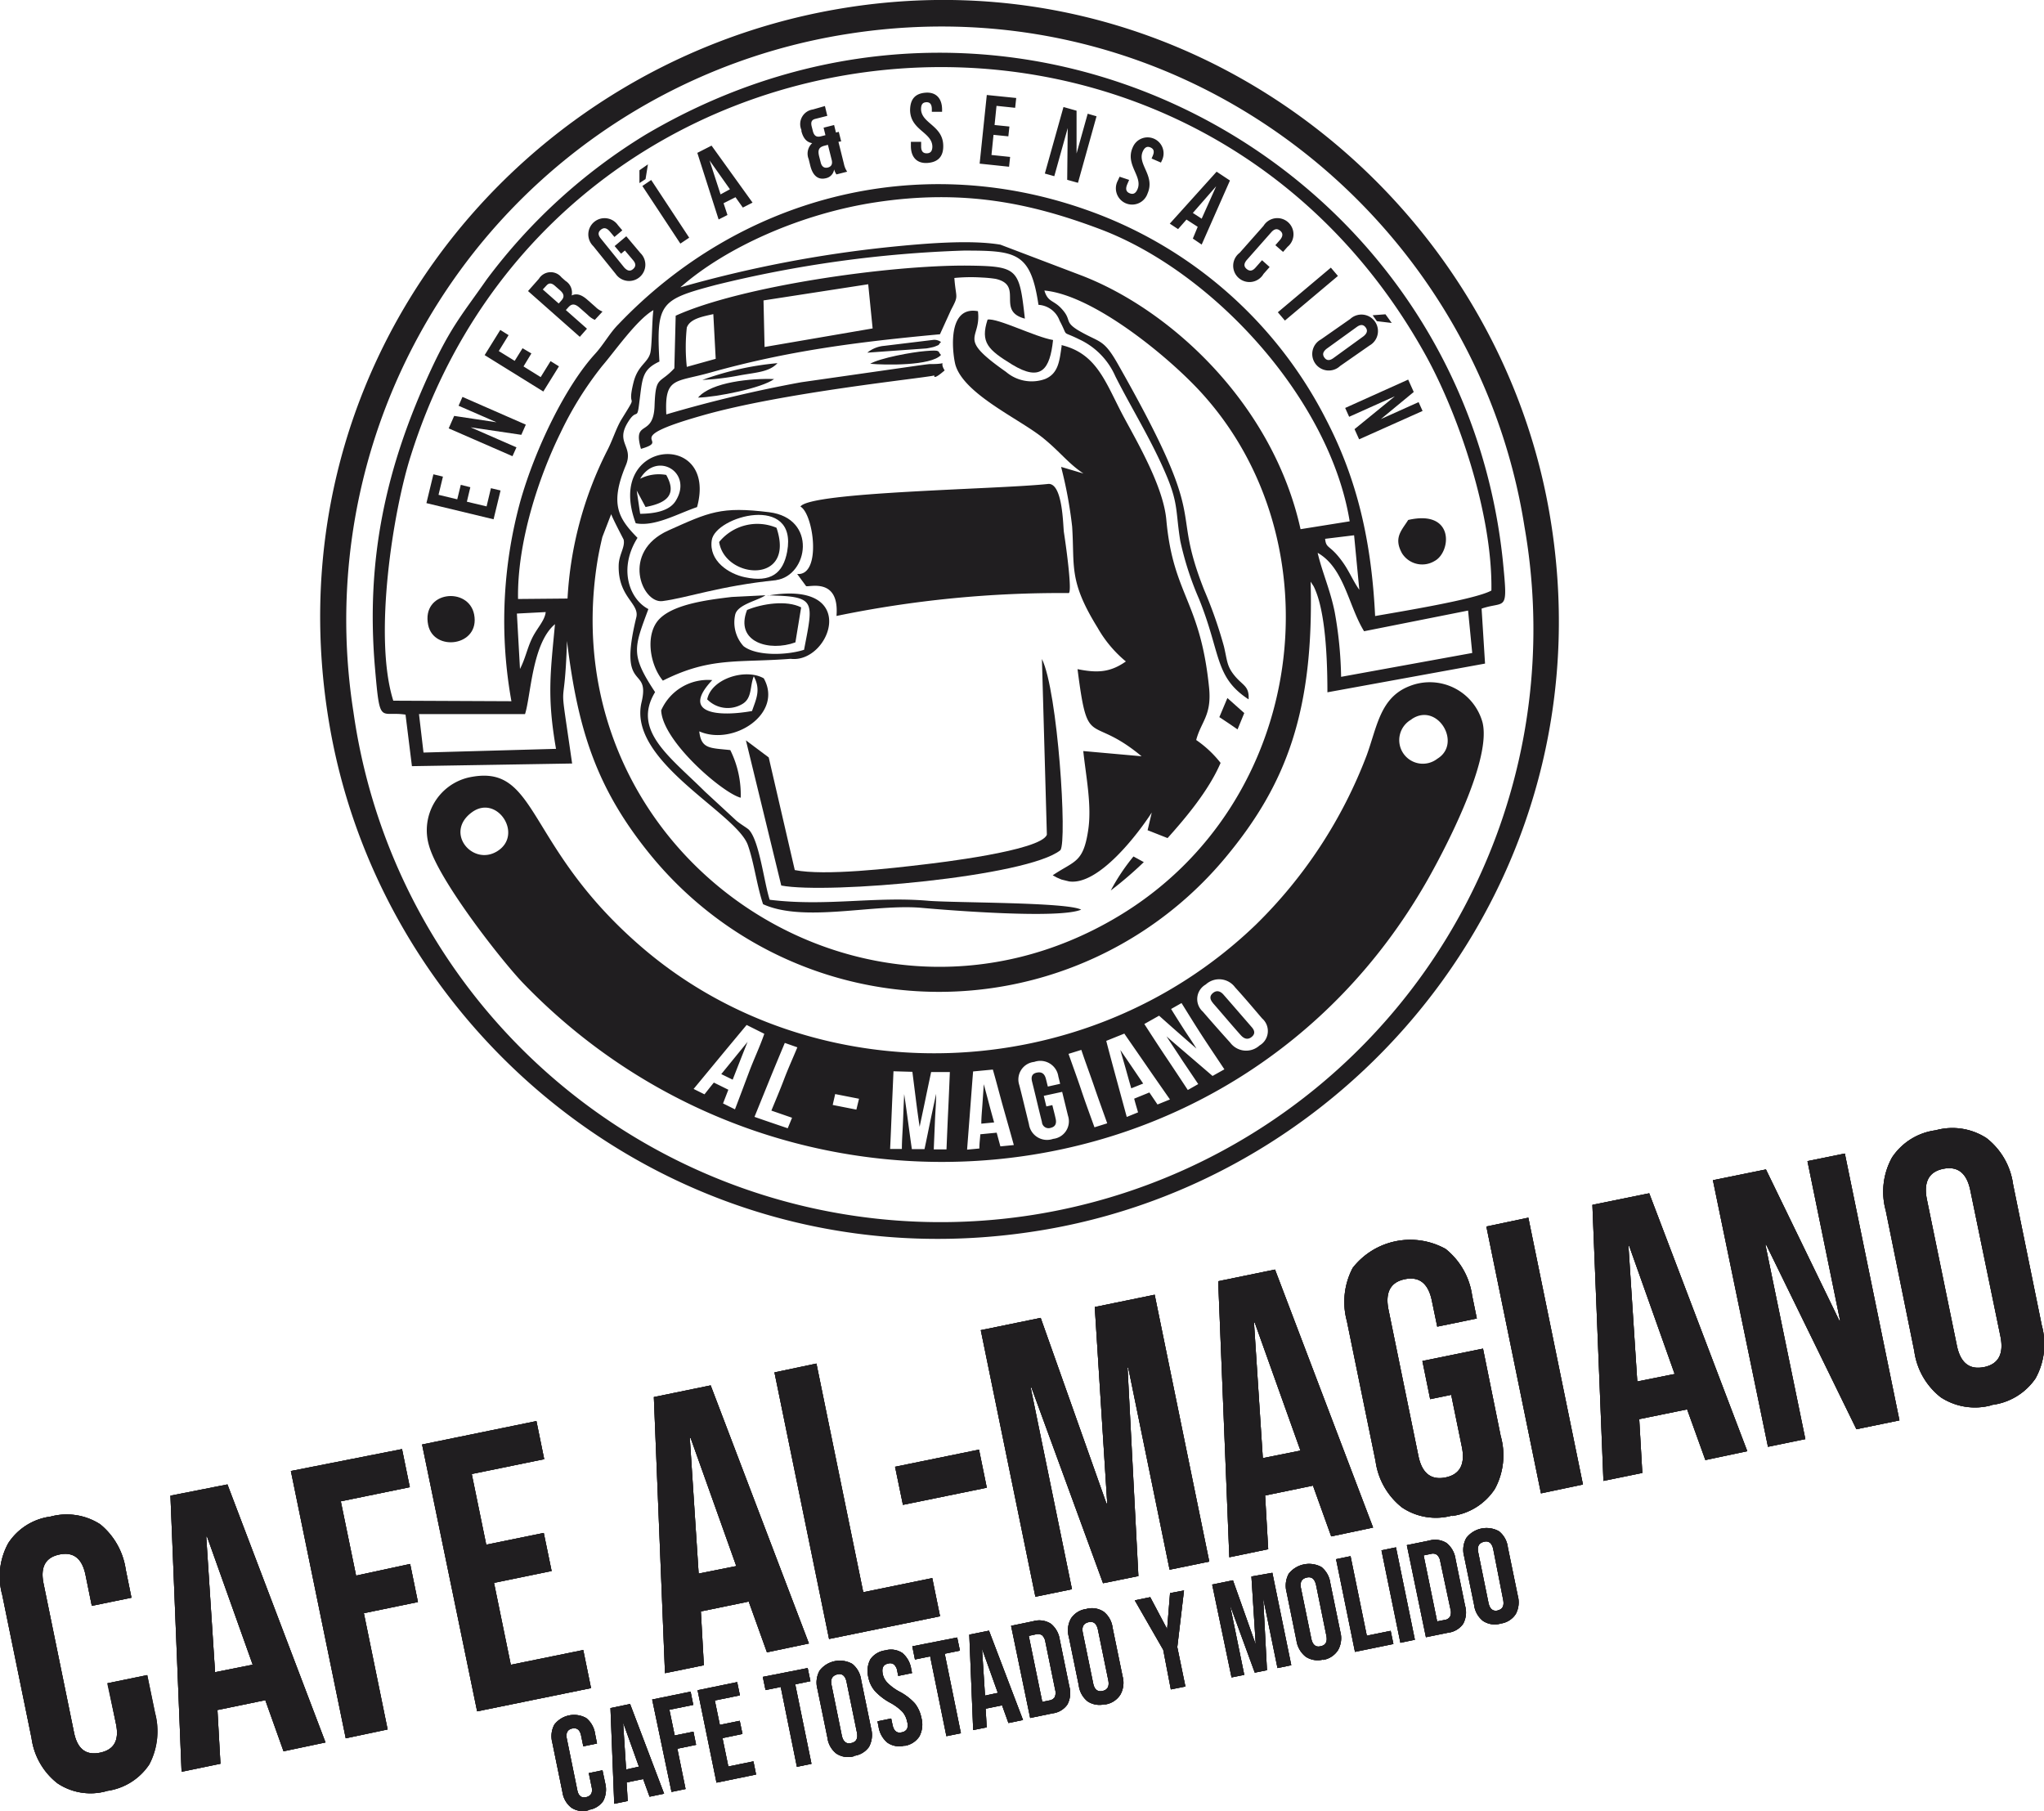 <svg xmlns="http://www.w3.org/2000/svg" viewBox="0 0 231.33 204.95">
  <defs>
    <style>
      .cls-1, .cls-2 {
        fill: #201e20;
      }

      .cls-1 {
        fill-rule: evenodd;
      }
    </style>
  </defs>
  <g id="Capa_2" data-name="Capa 2">
    <g id="Capa_1-2" data-name="Capa 1">
      <g>
        <path class="cls-1" d="M159.37,58.85c-.72,1.16-1.69,2-.69,3.78a2.7,2.7,0,0,0,3.68.86c1.89-1,2.3-5.87-3-4.64"/>
        <path class="cls-1" d="M45.9,80.91l.72,5.8,18.13-.3c-1.62-11.34-.88-4.46-.58-13.87,1.21,10,3.32,16.69,9.43,24.19a42.16,42.16,0,0,0,65.12.29c6.88-8.27,10-16.56,9.61-31.19l.34.52c1.11,2.21,1.56,6.56,1.56,12l17.84-3.25-.39-6.22c2.76-.94,3,.6,2.4-5.46-4.81-45.73-55.42-72.72-97-48.19a64,64,0,0,0-18,16.4c-2.72,3.9-4,5.27-6.31,10.23-5.07,10.92-7.4,21.37-6.33,33.75.57,6.61.54,4.82,3.47,5.27M44.51,79.3c-2.29-7.25,0-21.57,2-27.78,16.58-52.5,87.87-60,114.85-11.3,3.67,6.64,7.56,17.9,7.43,26.61-1.74,1-10.46,2.41-13.16,2.89-.41-8.4-2-15.4-5.52-22.19a48.48,48.48,0,0,0-27.36-23.85C103.61,17,83.62,22.42,70,36.69c-1,1-1.67,2.29-2.67,3.38C64,43.72,60.56,50.8,58.88,56.76a51.22,51.22,0,0,0-1,22.6ZM77,32.52c5.13-4.52,13.66-8.35,22.14-9.63,9.85-1.49,17.46.06,25.38,3.05,12.88,4.86,26,19.31,28.23,33.06l-5.56.89c-3.13-14.16-14.64-24.77-24.71-28.68l-9.26-3.52c-3.49-.59-8.82-.11-12.49.26A138,138,0,0,0,77,32.52ZM58.63,67.79C58.52,61.34,61,53.93,63.43,49a38.88,38.88,0,0,1,4.73-7.59c1.38-1.6,3.93-5.26,5.79-6.31-.17,1.15-.15,4.11-.36,4.88-.31,1.12-1.42,1.37-1.9,3.33-.82,3.32.74.77-1.35,4.15-.61,1-1,2.35-1.64,3.57a42,42,0,0,0-4.47,16.71Zm16-26.88c-.37-6.63.12-7,6.33-8.65a135.18,135.18,0,0,1,28.11-3.9c5.93,0,7.57.16,8.46,6.14a2.71,2.71,0,0,1,2.39,1.79c1.07,2,.08,1.05,2.21,2.11a8.25,8.25,0,0,1,4.1,4.19c1.88,3.72,4.12,7.26,5.82,11.31,1.32,3.16,1,4.05,1.53,7.33a35.13,35.13,0,0,0,2.13,6.58c2.49,6.19,1.74,8.82,5.6,11.34.09-1.51-.64-1.54-1.56-2.65s-.84-1.69-1.23-3.34a49.65,49.65,0,0,0-2.25-6.42c-4-10.16,1-6.62-9.8-25.62-1.63-2.85-2-2.29-4.48-3.76-1.61-1-.62-1.13-1.9-2.48-.89-.94-1.5-.68-1.89-2,5.46.5,13.77,7.27,17.54,11.32,15.8,17,12.28,46.71-9.24,59.54C97.83,120.86,62.3,96.9,67.6,63.59c.16-1,.36-1.91.57-2.81l1-2.59c.27.72,1.41,2.85,1.41,2.88.19.85-.53,1.68-.56,2.9-.09,3.61,2.35,4.29,2,5.87-2.15,8.79,1.61,5.32.59,9.63C71,86.19,83.4,92,84.65,95.67c.7,2,1,4.55,1.71,6.66,4.65,2.12,12.6-.08,18,.42,3.12.28,15.49,1.26,18,.2-1.56-.85-14-.76-17.25-1-6.09-.54-11.56.67-18-.12-.65-2-1.16-6.65-2.35-7.92-.19-.2-1-.66-1.44-1.05l-3.55-3.28c-3.94-3.92-8.28-6.9-5.63-11.25-2.81-4.24-2.39-5-.76-9.4-2.16-1.12-3.42-4.58-1.23-8.06C70,58.68,69,57.08,70.8,52.73c1-2.27-1.25-2.56.3-5,1-1.61,1,0,1.26-2.24C72.71,42.86,72.62,41.84,74.65,40.91ZM58.5,69.44l3.26-.17c-.11,1-1,1.82-1.56,3s-.72,2.2-1.35,3.44Zm95.34-2.69c-.71-1-1.12-2.07-1.87-3.12-1.46-2.05-1.88-1.46-2-2.65l3.28-.4Zm-90.91,18-15,.42-.51-4.35h12c.67-2.09.79-8,3.39-10.18C62.29,76.2,61.9,78.85,62.93,84.77Zm86.2-22.18c3,1.7,3.48,6,5.25,8.87l11.77-2.34.47,4.8L151.78,76.6a44.78,44.78,0,0,0-.73-7.36C150.54,66.73,149.65,64.8,149.13,62.59Z"/>
        <path class="cls-1" d="M84.42,83.79l4,16.43c5.31,1,27.87-1,31.59-4,.79-1-.29-18-2.09-21.64l.56,19.88c-.62,1.84-12.71,3.23-13.81,3.36-3.75.45-11.33,1.33-14.72.65L87,85.72Z"/>
        <path class="cls-1" d="M120.16,39.11c-.25,1.66-.34,3.14-1.87,3.78a4.47,4.47,0,0,1-4.43-.8c-5.7-4-2.78-3.56-3.18-6.87-3.74-.69-2.79,5.37-2.52,6.17,1.06,3.26,7.15,6,9.8,8.11,2,1.6,2.89,2.91,4.66,4.09l-2.53-.75a48.83,48.83,0,0,1,1.25,6.76c.3,4.53-.42,6.11,2.88,11.44a13.75,13.75,0,0,0,3.2,3.82c-1.78,1.25-3.24,1.32-5.47.87,1.19,9.32,1.33,4.94,7.25,9.86L122.6,85c.31,2.94,1,6.22.54,9.06-.56,3.61-1.55,3.35-4,5l.48.26.51.22.85.21c3.36.51,7.86-5.45,9.37-7.79l-.47,2,2.26.89c2-2.23,4.66-5.37,6-8.51a12.42,12.42,0,0,0-2.76-2.59c.55-2.1,1.77-2.76,1.46-5.91-1-9.9-4.06-10.44-4.84-19-.33-3.7-3.18-8.61-4.77-11.56-2.09-3.88-3-7.25-7.12-8.23"/>
        <path class="cls-1" d="M76.47,35.75l-.15,5.93c-1.7,1.86-2.12.77-2.24,4.24-.12,3.68-2.52,1.46-1.54,4.88,3.71-1.07-2.84-1,6.88-3.76,9.16-2.64,25.32-4.26,26.33-4.55,0,0-.23.64,1.16-.57-.76-1.21.66-.69-1.61-.72-.26,0-1.79.23-2.17.28L90.68,43.26A148.58,148.58,0,0,0,75.41,46.9c-.21-4.23,1-3.62,4.89-4.71,8.94-2.51,16.76-3.49,26.08-4.36l1.25-2.75c.92-1.74.56-1.21.38-3.62a19.11,19.11,0,0,1,3.12-.05,13.82,13.82,0,0,1,1.55.15c3.24.73,0,3.63,3.31,4.5-.63-5.65-.76-5.93-6.39-6-8.95-.08-25.78,2.33-33.13,5.67m21.79-3.56.5,5L86.53,39.27,86.41,34ZM77.73,41.52a20.72,20.72,0,0,1,0-4.45c.37-1,1.77-1.24,3-1.52L81,40.61Z"/>
        <path class="cls-1" d="M87.85,65.65c3.63-.52,4.67-7-.8-7.68s-6.8,0-11.4,2.06c-5.41,2.43-3,8.28-.69,8,2.77-.35,6.47-1.72,12.89-2.37m1.24-3.24c-.46,2.48-1.86,3.53-4.78,2.91-1.84-.38-4.1-1.85-3.76-4.18C80.94,58.4,90.29,55.85,89.09,62.41Z"/>
        <path class="cls-1" d="M86.88,67.38c5.54.11,5.18.6,4.12,6.16-2,.64-5.42.72-6.86-.42a4,4,0,0,1-.93-3.57c.28-1.15,2.55-1.57,3.42-2.18l-3.81.19c-2.69.32-6.51.8-8.17,2.47s-1.15,5.15.37,7c5.39-2.71,8.44-2,14.46-2.47,4.49.56,8-9-2.6-7.15"/>
        <path class="cls-1" d="M80.05,79.16a3.24,3.24,0,0,0,3.94.53c1.16-.66.85-2,1.32-3.15.83,1.53.26,2.59-.2,3.93-3.76.67-8.14.35-4.5-3.5a5.78,5.78,0,0,0-5.78,3.42c.14,3.52,7,9.39,9,9.89a11.35,11.35,0,0,0-1.18-5.39c-2.26-.25-3.29-.09-3.51-2.12,3.84,1.69,9.54-2,7.3-6-2.08-1.18-6,.06-6.41,2.43"/>
        <path class="cls-1" d="M78.89,57.39c2.4-8.77-10.53-7.73-6.94,1.83,2.15.42,4.8-1.11,6.94-1.83m-6.44-3.21c1.87-3.19,6.06-.71,4,2.54-.72,1.12-2.36,1.41-4,1.43l-.39-2.63,1,1.86c2.38-.45,3.6-1.38,2.34-3.63A4.68,4.68,0,0,0,72.45,54.18Z"/>
        <path class="cls-1" d="M119.18,38.48c-2-.33-6.3-2.52-7.41-2.31-.85,2.6.07,3.42,2.78,5.09,3.29,2,4.28.53,4.63-2.78"/>
        <path class="cls-1" d="M81.39,61.34c.65,4.23,8.68,4.84,6.49-1.61a5.57,5.57,0,0,0-6.49,1.61"/>
        <path class="cls-1" d="M90.67,68.74c-1.66-.85-4.43-.41-6.12.29-1.43,3.66,2.53,4.75,5.47,3.67Z"/>
        <path class="cls-1" d="M48.46,70.74c.64,3.07,5.9,2.4,5.2-1.2-.63-3.19-6-2.66-5.2,1.2"/>
        <path class="cls-1" d="M79,45c2.12-.05,7.23-1.08,8.61-2.1-2.51-.1-7.11.32-8.61,2.1"/>
        <path class="cls-1" d="M98.5,41.17c1.57.15,6.88.26,8-1-.44-.39.13-.6-1.77-.44-1.51.12-5.17.79-6.28,1.46"/>
        <path class="cls-1" d="M98.19,39.91l6.56-.47c.16,0,.91-.16,1-.2.77-.3.32-.13.75-.53a1.28,1.28,0,0,0-.82-.25l-5.6.68a3.49,3.49,0,0,0-1.92.77"/>
        <path class="cls-1" d="M138,81.16c.68.45,1.4.92,2.06,1.39l.76-1.85L138.91,79Z"/>
        <path class="cls-1" d="M79.49,43a30.25,30.25,0,0,0,4.3-.53c1.86-.33,3.28-.38,4.2-1.37a33.47,33.47,0,0,0-8.5,1.9"/>
        <path class="cls-1" d="M125.71,100.78a42.94,42.94,0,0,0,3.74-3.21l-1.17-.64a23.25,23.25,0,0,0-2.57,3.85"/>
        <path class="cls-1" d="M118.59,54.77c1.71-.19,1.71,4.76,1.82,5.48.35,2.28.94,6.87.53,6.87a125,125,0,0,0-26.27,2.59c.36-4.5-3.29-3.17-3.45-3.39l-1-1.36c2.79.24,1.87-6.79.37-7.63,1.13-1.68,22.14-1.93,28.05-2.56"/>
        <path class="cls-1" d="M94.33,1.11c-36.54,6.54-64,41.08-57,81.18,6.34,36.29,41.27,63.82,81.21,56.83,36.38-6.37,63.79-41.39,56.79-81.22C169,21.84,134.05-6,94.33,1.11M40,80.57A67.12,67.12,0,0,1,96,3.83c37.81-5.92,71,20.61,76.53,55.76A67.1,67.1,0,1,1,40,80.57Z"/>
        <path class="cls-2" d="M153.3,48.57l.52,1.15L161,46.51l-.45-1-4.27,1.92L160,44.36l-.63-1.4-7.13,3.21.45,1,5.17-2.32Zm3.5-13-1.45.11.48.67,1.68.2Zm-7.31,2.85a1.87,1.87,0,1,0,2.18,3L155,39.1a1.87,1.87,0,1,0-2.19-3ZM153.56,37c.46-.33.77-.25,1,.06s.2.64-.25,1l-3.42,2.48c-.45.32-.77.25-1-.07s-.2-.64.25-1Zm-8.94-1.66.8.94,6-5.05-.8-.94Zm-1.79-5.89-.74.84c-.37.42-.69.41-1,.15s-.35-.57,0-1l2.8-3.17c.37-.41.69-.41,1-.15s.33.58,0,1l-.55.63.87.76.5-.57A1.83,1.83,0,1,0,143,25.56l-2.7,3.05A1.84,1.84,0,1,0,143,31l.69-.78Zm-5.19-8.37L136,24.75l-1-.65Zm1.56-.65-1.51-1-5.3,5.88.94.62.95-1.08,1.27.82L135,27l1,.68Zm-11-3.76c-.9,2,1.18,3.28.53,4.76-.22.51-.53.59-.89.44s-.5-.44-.27-1l.22-.51L126.71,20l-.2.44a1.84,1.84,0,1,0,3.36,1.47c.9-2.05-1.18-3.29-.54-4.76.23-.51.52-.62.88-.46s.47.44.25.95l-.13.3,1.06.46.1-.22a1.81,1.81,0,1,0-3.31-1.45Zm-7.42,3.68,1.22.34,2.1-7.53-1-.29-1.26,4.5,0-4.84-1.48-.42-2.11,7.53,1.07.3,1.52-5.45Zm-8-8.37,2.11.22.12-1.11-3.33-.34-.81,7.77,3.33.35.12-1.11-2.11-.22.23-2.28,1.68.17.12-1.11-1.68-.17ZM103,12.5c.06,2.23,2.47,2.46,2.52,4.07,0,.56-.23.77-.62.78s-.64-.19-.65-.74l0-.56-1.16,0v.48c0,1.25.68,2,1.89,1.91s1.81-.76,1.77-2c-.06-2.24-2.47-2.47-2.51-4.08,0-.56.2-.77.59-.79s.62.2.63.76v.32l1.16,0v-.25c0-1.25-.67-2-1.87-1.91S103,11.25,103,12.5ZM92.88,18.37l-.18-.7c-.17-.71,0-1,.54-1.16l.46-.12.44,1.76c.1.48-.1.72-.45.81S93,18.91,92.88,18.37ZM91.52,18l.19.77c.28,1.11.88,1.62,1.76,1.4a1.17,1.17,0,0,0,.93-1,2.07,2.07,0,0,0,.26.57l1.22-.31a2.41,2.41,0,0,1-.37-.89l-.62-2.49L95.2,16l-.27-1.08-.32.08-.21-.85-1.19.3.21.85-.52.13c-.44.11-.76,0-.91-.62l-.12-.47c-.14-.54,0-.79.42-.89l1.34-.34L93.36,12,92,12.39a1.67,1.67,0,0,0-1.3,2.32l0,.14c.21.81.6,1.25,1.22,1.35A1.61,1.61,0,0,0,91.52,18Zm-11.22.15,2.31,3.27L81.55,22Zm.23-1.67-1.61.82,2.41,7.54,1-.51L81.89,23l1.35-.68.83,1.17,1.1-.56Zm-8.16,2.79,0,1.45.69-.45.27-1.67ZM77,27.57l1-.67L73.7,20.37l-1,.68Zm-6.71,1.14.43-.36.93,1.1c.36.42.3.74,0,1s-.61.25-1-.17L68,27c-.36-.43-.31-.75,0-1s.62-.25,1,.18l.54.64.89-.75-.49-.58a1.84,1.84,0,1,0-2.8,2.36L69.68,31a1.84,1.84,0,1,0,2.8-2.36l-1.6-1.9-1.32,1.11Zm-8.45,3.61c.29-.33.6-.31,1,.06l.58.51c.46.42.43.76.13,1.1l-.32.36-1.8-1.59Zm6.35,2.94a2.28,2.28,0,0,1-.8-.53l-.91-.8c-.61-.54-1.18-.78-1.78-.49A1.56,1.56,0,0,0,64,31.79l-.46-.41a1.57,1.57,0,0,0-2.55.17l-1.23,1.39,5.86,5.18.81-.92-2.39-2.11.29-.32c.37-.41.73-.42,1.27.06l.92.81a2.62,2.62,0,0,0,.8.56ZM56.45,39.73l1.11-1.8-.94-.59-1.77,2.85,6.64,4.12,1.77-2.85-.95-.59-1.12,1.81-1.94-1.21L60.14,40l-1-.59-.89,1.43ZM59,49.21l.51-1.15-7.17-3.14-.44,1,4.29,1.87-4.79-.72-.62,1.41L58,51.63l.45-1-5.19-2.27ZM49.63,56l.5-2.06-1.08-.26-.79,3.26,7.6,1.83.79-3.26-1.09-.26-.49,2.06-2.23-.53.39-1.64-1.08-.27-.4,1.64Z"/>
        <path class="cls-1" d="M139.23,118a2.25,2.25,0,0,0,3.32.32,1.89,1.89,0,0,0,.29-3.06c-1-1.17-2-2.36-3.06-3.52a2.24,2.24,0,0,0-3.32-.32,1.9,1.9,0,0,0-.33,3.07q1.51,1.75,3.1,3.51m-1.95-4.48c-.42-.49-.35-.85,0-1.14s.78-.29,1.2.2c1.06,1.21,2.11,2.43,3.17,3.65.43.48.36.84,0,1.13s-.78.29-1.22-.2C139.39,116,138.34,114.74,137.28,113.53Zm-.05,8.25,1.34-.75c-.83-1.25-1.67-2.49-2.49-3.75s-1.58-2.5-2.36-3.75l-1.18.67c.46.75.93,1.49,1.41,2.24s1,1.49,1.46,2.24q-2.15-1.86-4.23-3.72l-1.67.94c.8,1.24,1.61,2.49,2.44,3.73s1.66,2.49,2.48,3.74l1.18-.67L133.8,120c-.59-.91-1.2-1.81-1.78-2.71.85.75,1.73,1.49,2.6,2.24Zm-10.43-2.93c.87,1.26,1.72,2.52,2.58,3.79l-1.35.54c-.21-.72-.41-1.44-.61-2.16S127,119.57,126.8,118.85Zm.46-1.87-2.06.83c.37,1.44.76,2.87,1.15,4.31l1.17,4.3,1.28-.52c-.15-.52-.3-1-.44-1.55l1.72-.7L131,125l1.41-.57c-.87-1.25-1.74-2.49-2.6-3.74S128.1,118.22,127.26,117Zm-3.39,10.61,1.44-.45c-.49-1.38-1-2.77-1.47-4.15s-1-2.77-1.46-4.16l-1.45.45c.49,1.39,1,2.77,1.46,4.15S123.37,126.2,123.87,127.59Zm-5.45-2.36.68-.15c.12.52.26,1,.38,1.57s-.09.89-.56,1a.75.75,0,0,1-1-.66c-.19-.76-.38-1.53-.56-2.29s-.37-1.54-.56-2.3c-.15-.61.08-.91.56-1s.83.06,1,.67c.08.3.15.61.23.91l1.39-.31c-.06-.27-.13-.55-.2-.82a2.06,2.06,0,0,0-2.73-1.66,2,2,0,0,0-1.69,2.63c.19.73.37,1.47.55,2.21s.36,1.47.54,2.21a2.07,2.07,0,0,0,2.74,1.66,2,2,0,0,0,1.68-2.62l-.66-2.7-2.08.45Zm-7.08-2.52c.19.72.39,1.44.58,2.17s.39,1.44.59,2.16l-1.45.14c0-.74.08-1.49.13-2.23S111.29,123.46,111.34,122.71Zm1-1.65-2.21.21c-.12,1.48-.23,3-.34,4.43s-.23,3-.34,4.42l1.39-.13c0-.54.07-1.07.11-1.61l1.85-.18c.14.52.27,1,.42,1.55l1.52-.15c-.39-1.42-.8-2.85-1.2-4.27S112.78,122.48,112.37,121.06Zm-9.11.25-2.11-.06c-.06,1.46-.13,2.93-.19,4.39s-.12,2.94-.19,4.4l1.33,0c0-1,.09-2.07.13-3.11s.08-2.07.13-3.1c.15,1,.3,2.08.44,3.12s.28,2.08.43,3.11c.48,0,1,0,1.43,0,.22-1,.43-2.08.65-3.13s.44-2.08.67-3.13c0,1-.1,2.1-.14,3.14s-.09,2.1-.13,3.15l1.44,0c.06-1.45.12-2.91.19-4.37s.13-2.92.19-4.38l-2.12,0c-.21,1-.44,2.07-.65,3.1s-.44,2.06-.65,3.1c-.15-1-.3-2.09-.43-3.13S103.39,122.35,103.26,121.31Zm-9,3.75,2.69.53.3-1.23-2.7-.53C94.43,124.24,94.33,124.65,94.24,125.06Zm-8.84,1.35c1.24.44,2.5.86,3.76,1.29.17-.4.33-.8.49-1.19l-2.34-.81c.49-1.19,1-2.39,1.45-3.58s1-2.39,1.49-3.58l-1.42-.5c-.58,1.39-1.16,2.78-1.73,4.18Zm-.77-8.52c-.58,1.44-1.14,2.88-1.7,4.31l-1.29-.63C82.63,120.34,83.62,119.11,84.63,117.89ZM86.5,117l-2-1c-1,1.2-2,2.4-3,3.61s-2,2.42-3,3.63l1.23.61c.35-.44.7-.89,1.06-1.33l1.64.81-.6,1.55,1.35.67c.55-1.43,1.08-2.86,1.62-4.29S86,118.45,86.5,117Zm73.25-35.6c2.92-2,5.76,2.74,2.92,4.47A2.67,2.67,0,1,1,159.75,81.42ZM53.42,91.92c2.84-2.06,5.86,2.56,2.85,4.42C53.49,98.06,50.25,94.22,53.42,91.92Zm-4.88,3.73c1.07,3.95,8.28,13.14,10.66,15.61,29.49,30.6,80.58,26.27,102.21-11.41,1.62-2.82,7.46-13.6,6.38-18.07a6.19,6.19,0,0,0-8.24-4.14c-3.34,1.28-3.68,4.55-4.87,7.83a53.29,53.29,0,0,1-12.58,19.21c-19.41,18.64-50.07,19.17-69.42,2.56C59.2,95.67,61.05,86.24,53,88A6.13,6.13,0,0,0,48.54,95.65Z"/>
        <path class="cls-2" d="M87.65,155.32l4.75-1,5.3,25.88,7.81-1.6.88,4.32-12.56,2.57Zm-4.32,21.92-5.17-14.5-.09,0,1,15.35ZM74,158.11l6.43-1.32L91.55,186l-4.75,1-2.09-5.82,0,.08-5.39,1.11.34,6.09-4.4.9Zm-26.23,5.37,12.94-2.65.88,4.31-8.2,1.68,1.64,8,6.51-1.33.89,4.31-6.52,1.34,1.9,9.27,8.2-1.67.88,4.31L54,193.68Zm-14.85,3L45.5,164l.88,4.31-7.81,1.6,1.73,8.41L46.42,177l.88,4.31-6.12,1.26,2.69,13.16-4.74,1Zm-4.32,21.92-5.17-14.5-.09,0,1,15.35Zm-9.31-19.13L25.74,168l11.1,29.2-4.75,1L30,192.34l0,.08-5.39,1.11.34,6.08-4.4.91ZM12.08,202.7a6.73,6.73,0,0,1-5.58-.88,7.82,7.82,0,0,1-2.93-5.11L.25,180.49a7.81,7.81,0,0,1,.69-5.85,6.75,6.75,0,0,1,4.78-3,7,7,0,0,1,5.62.87,8.1,8.1,0,0,1,2.89,5.12l.65,3.19-4.49.92-.71-3.49c-.38-1.86-1.35-2.65-2.95-2.32s-2.18,1.43-1.8,3.29l3.45,16.87c.38,1.85,1.35,2.6,2.94,2.27s2.19-1.39,1.81-3.24l-.94-4.62,4.48-.92.88,4.27a8.07,8.07,0,0,1-.65,5.84,6.86,6.86,0,0,1-4.82,3"/>
        <path class="cls-2" d="M147.18,164.17,142,149.67l-.08,0,1,15.35ZM137.87,145l6.43-1.32,11.1,29.2-4.74,1-2.09-5.82v.08l-5.39,1.11.35,6.08-4.4.91ZM111,150.54l6.78-1.39,7.44,21,.09,0-1.41-22.23,6.78-1.39,6.18,30.2-4.49.92-4.68-22.86h-.08l1.23,23.58-4,.81L116.72,157l-.08,0,4.68,22.86-4.14.85ZM101.3,166l9.5-1.94.88,4.31-9.49,1.94Z"/>
        <path class="cls-2" d="M224.55,154.72c1.64-.34,2.25-1.5,1.85-3.48L223,134.76c-.4-2-1.43-2.81-3.07-2.48s-2.25,1.5-1.85,3.48l3.38,16.48c.4,2,1.43,2.81,3.07,2.48m.88,4.31a7.09,7.09,0,0,1-5.76-.89,8,8,0,0,1-3-5.23L213.42,137a8,8,0,0,1,.71-6,7,7,0,0,1,4.94-3.08,7.09,7.09,0,0,1,5.76.89,8,8,0,0,1,3,5.23L231.08,150a8,8,0,0,1-.71,6A7,7,0,0,1,225.43,159Zm-31.55-25.46,6-1.22,8.32,17.14.08,0-3.7-18.08,4.23-.86,6.18,30.2-4.87,1-10.21-20.88h-.09l4.52,22-4.23.87Zm-4.33,21.93L184.38,141l-.08,0,1,15.35Zm-9.31-19.14,6.43-1.31,11.1,29.19-4.74,1-2.1-5.82,0,.09-5.39,1.1.35,6.09-4.4.9Zm-12,2.45,4.75-1,6.18,30.2-4.75,1Zm-3.87,32.71a6.88,6.88,0,0,1-5.67-.91,8.09,8.09,0,0,1-3-5.24l-3.25-15.87a8.27,8.27,0,0,1,.66-6,8.25,8.25,0,0,1,10.52-2.15,8.2,8.2,0,0,1,3,5.28l.53,2.59-4.48.92-.6-2.89c-.4-2-1.42-2.81-3.06-2.48s-2.26,1.5-1.85,3.48l3.38,16.53c.4,1.94,1.42,2.76,3.06,2.43s2.25-1.5,1.86-3.44l-1.21-5.91-2.38.49-.88-4.32,6.86-1.4,2,9.88a8,8,0,0,1-.66,6,6.89,6.89,0,0,1-4.86,3.06"/>
        <path class="cls-2" d="M87.65,155.32l4.75-1,5.3,25.88,7.81-1.6.88,4.32-12.56,2.57Zm-4.32,21.92-5.17-14.5-.09,0,1,15.35ZM74,158.11l6.43-1.32L91.55,186l-4.75,1-2.09-5.82,0,.08-5.39,1.11.34,6.09-4.4.9Zm-26.23,5.37,12.94-2.65.88,4.31-8.2,1.68,1.64,8,6.51-1.33.89,4.31-6.52,1.34,1.9,9.27,8.2-1.67.88,4.31L54,193.68Zm-14.85,3L45.5,164l.88,4.31-7.81,1.6,1.73,8.41L46.42,177l.88,4.31-6.12,1.26,2.69,13.16-4.74,1Zm-4.32,21.92-5.17-14.5-.09,0,1,15.35Zm-9.31-19.13L25.74,168l11.1,29.2-4.75,1L30,192.34l0,.08-5.39,1.11.34,6.08-4.4.91ZM12.08,202.7a6.73,6.73,0,0,1-5.58-.88,7.82,7.82,0,0,1-2.93-5.11L.25,180.49a7.81,7.81,0,0,1,.69-5.85,6.75,6.75,0,0,1,4.78-3,7,7,0,0,1,5.62.87,8.1,8.1,0,0,1,2.89,5.12l.65,3.19-4.49.92-.71-3.49c-.38-1.86-1.35-2.65-2.95-2.32s-2.18,1.43-1.8,3.29l3.45,16.87c.38,1.85,1.35,2.6,2.94,2.27s2.19-1.39,1.81-3.24l-.94-4.62,4.48-.92.88,4.27a8.07,8.07,0,0,1-.65,5.84,6.86,6.86,0,0,1-4.82,3"/>
        <path class="cls-2" d="M147.18,164.17,142,149.67l-.08,0,1,15.35ZM137.87,145l6.43-1.32,11.1,29.2-4.74,1-2.09-5.82v.08l-5.39,1.11.35,6.08-4.4.91ZM111,150.54l6.78-1.39,7.44,21,.09,0-1.41-22.23,6.78-1.39,6.18,30.2-4.49.92-4.68-22.86h-.08l1.23,23.58-4,.81L116.72,157l-.08,0,4.68,22.86-4.14.85ZM101.3,166l9.5-1.94.88,4.31-9.49,1.94Z"/>
        <path class="cls-2" d="M224.55,154.72c1.64-.34,2.25-1.5,1.85-3.48L223,134.76c-.4-2-1.43-2.81-3.07-2.48s-2.25,1.5-1.85,3.48l3.38,16.48c.4,2,1.43,2.81,3.07,2.48m.88,4.31a7.09,7.09,0,0,1-5.76-.89,8,8,0,0,1-3-5.23L213.42,137a8,8,0,0,1,.71-6,7,7,0,0,1,4.94-3.08,7.09,7.09,0,0,1,5.76.89,8,8,0,0,1,3,5.23L231.08,150a8,8,0,0,1-.71,6A7,7,0,0,1,225.43,159Zm-31.55-25.46,6-1.22,8.32,17.14.08,0-3.7-18.08,4.23-.86,6.18,30.2-4.87,1-10.21-20.88h-.09l4.52,22-4.23.87Zm-4.33,21.93L184.38,141l-.08,0,1,15.35Zm-9.31-19.14,6.43-1.31,11.1,29.19-4.74,1-2.1-5.82,0,.09-5.39,1.1.35,6.09-4.4.9Zm-12,2.45,4.75-1,6.18,30.2-4.75,1Zm-3.87,32.71a6.88,6.88,0,0,1-5.67-.91,8.09,8.09,0,0,1-3-5.24l-3.25-15.87a8.27,8.27,0,0,1,.66-6,8.25,8.25,0,0,1,10.52-2.15,8.2,8.2,0,0,1,3,5.28l.53,2.59-4.48.92-.6-2.89c-.4-2-1.42-2.81-3.06-2.48s-2.26,1.5-1.85,3.48l3.38,16.53c.4,1.94,1.42,2.76,3.06,2.43s2.25-1.5,1.86-3.44l-1.21-5.91-2.38.49-.88-4.32,6.86-1.4,2,9.88a8,8,0,0,1-.66,6,6.89,6.89,0,0,1-4.86,3.06"/>
        <path class="cls-2" d="M87.65,155.32l4.75-1,5.3,25.88,7.81-1.6.88,4.32-12.56,2.57Zm-4.32,21.92-5.17-14.5-.09,0,1,15.35ZM74,158.11l6.43-1.32L91.55,186l-4.75,1-2.09-5.82,0,.08-5.39,1.11.34,6.09-4.4.9Zm-26.23,5.37,12.94-2.65.88,4.31-8.2,1.68,1.64,8,6.51-1.33.89,4.31-6.52,1.34,1.9,9.27,8.2-1.67.88,4.31L54,193.68Zm-14.85,3L45.5,164l.88,4.31-7.81,1.6,1.73,8.41L46.42,177l.88,4.31-6.12,1.26,2.69,13.16-4.74,1Zm-4.32,21.92-5.17-14.5-.09,0,1,15.35Zm-9.31-19.13L25.74,168l11.1,29.2-4.75,1L30,192.34l0,.08-5.39,1.11.34,6.08-4.4.91ZM12.08,202.7a6.73,6.73,0,0,1-5.58-.88,7.82,7.82,0,0,1-2.93-5.11L.25,180.49a7.81,7.81,0,0,1,.69-5.85,6.75,6.75,0,0,1,4.78-3,7,7,0,0,1,5.62.87,8.1,8.1,0,0,1,2.89,5.12l.65,3.19-4.49.92-.71-3.49c-.38-1.86-1.35-2.65-2.95-2.32s-2.18,1.43-1.8,3.29l3.45,16.87c.38,1.85,1.35,2.6,2.94,2.27s2.19-1.39,1.81-3.24l-1-4.62,4.49-.92.88,4.27a8.07,8.07,0,0,1-.65,5.84,6.86,6.86,0,0,1-4.82,3"/>
        <path class="cls-2" d="M147.18,164.17,142,149.67l-.08,0,1,15.35ZM137.87,145l6.43-1.32,11.1,29.2-4.74,1-2.09-5.82v.08l-5.39,1.11.35,6.08-4.4.91ZM111,150.54l6.78-1.39,7.44,21,.09,0-1.41-22.23,6.78-1.39,6.18,30.2-4.49.92-4.68-22.86h-.08l1.22,23.58-4,.81L116.72,157l-.08,0,4.68,22.86-4.14.85ZM101.3,166l9.5-1.94.88,4.31-9.49,1.94Z"/>
        <path class="cls-2" d="M224.55,154.72c1.64-.34,2.25-1.5,1.85-3.48L223,134.76c-.4-2-1.43-2.81-3.07-2.48s-2.25,1.5-1.85,3.48l3.38,16.48c.4,2,1.43,2.81,3.07,2.48m.88,4.31a7.09,7.09,0,0,1-5.76-.89,8,8,0,0,1-3-5.23L213.42,137a8,8,0,0,1,.71-6,7,7,0,0,1,4.94-3.08,7.09,7.09,0,0,1,5.76.89,8,8,0,0,1,3,5.23L231.08,150a8,8,0,0,1-.71,6A7,7,0,0,1,225.43,159Zm-31.55-25.46,6-1.22,8.32,17.14.08,0-3.7-18.08,4.23-.86,6.18,30.2-4.87,1-10.21-20.88h-.09l4.52,22-4.23.87Zm-4.33,21.93L184.38,141l-.08,0,1,15.35Zm-9.31-19.14,6.43-1.31,11.1,29.19-4.75,1-2.09-5.82,0,.09-5.39,1.1.35,6.09-4.4.9Zm-12,2.45,4.75-1,6.18,30.2-4.75,1Zm-3.87,32.71a6.87,6.87,0,0,1-5.67-.91,8,8,0,0,1-3-5.24l-3.25-15.87a8.27,8.27,0,0,1,.66-6,8.25,8.25,0,0,1,10.52-2.15,8.2,8.2,0,0,1,3,5.28l.53,2.59-4.48.92-.6-2.89c-.4-2-1.43-2.81-3.06-2.48s-2.26,1.5-1.85,3.48l3.38,16.53c.4,1.94,1.42,2.76,3.06,2.43s2.25-1.5,1.86-3.44l-1.21-5.91-2.38.49-.88-4.32,6.86-1.4,2,9.88a8,8,0,0,1-.66,6,6.91,6.91,0,0,1-4.86,3.06"/>
        <path class="cls-2" d="M88.36,190.92l-1.72.35-.31-1.49,5.08-1,.31,1.49-1.72.35,1.84,9-1.65.34Zm-9.41.37,4.48-.92.31,1.5-2.84.58.57,2.76,2.25-.46.31,1.49-2.26.47.66,3.21,2.84-.58.3,1.49-4.48.92Zm-5.14,1.05,4.35-.89.3,1.5-2.7.55.6,2.91,2.12-.43.3,1.49-2.12.44.93,4.56L76,202.8Zm-1.5,7.6-1.79-5h0l.34,5.32Zm-3.22-6.63,2.22-.46L75.16,203l-1.64.34-.73-2v0l-1.87.38.12,2.11-1.52.31Zm-2.51,11.57a2.33,2.33,0,0,1-1.93-.31,2.73,2.73,0,0,1-1-1.77l-1.15-5.62a2.78,2.78,0,0,1,.24-2,2.82,2.82,0,0,1,3.61-.74,2.8,2.8,0,0,1,1,1.77l.22,1.11-1.55.32-.25-1.22c-.13-.64-.47-.91-1-.8s-.75.5-.62,1.14l1.19,5.84c.13.65.47.91,1,.79s.76-.48.63-1.12l-.33-1.6,1.55-.32.31,1.48a2.83,2.83,0,0,1-.23,2,2.4,2.4,0,0,1-1.67,1"/>
        <path class="cls-2" d="M105.27,187.46l-1.72.35-.3-1.49,5.08-1,.31,1.49-1.72.35,1.83,9-1.64.33Zm-2.84,10.08a2.34,2.34,0,0,1-2-.32,2.91,2.91,0,0,1-1-1.82l-.12-.59,1.55-.32.15.71c.14.68.49,1,1.06.85a.83.83,0,0,0,.59-.39,1.28,1.28,0,0,0,0-.83,2.36,2.36,0,0,0-.54-1.11,5.69,5.69,0,0,0-1.35-1,6.72,6.72,0,0,1-1.75-1.34,3.31,3.31,0,0,1-.74-1.54,2.85,2.85,0,0,1,.23-2.06,2.45,2.45,0,0,1,1.69-1,2.33,2.33,0,0,1,1.93.3,2.94,2.94,0,0,1,1,1.84l.09.43-1.56.32-.11-.54a1.26,1.26,0,0,0-.37-.75.73.73,0,0,0-.66-.11c-.55.11-.75.49-.62,1.17a2,2,0,0,0,.53,1,5.62,5.62,0,0,0,1.35,1,6.3,6.3,0,0,1,1.76,1.34,3.87,3.87,0,0,1,.74,1.64,2.89,2.89,0,0,1-.23,2.1,2.45,2.45,0,0,1-1.71,1.07m-6-.32c.57-.12.78-.52.64-1.21l-1.17-5.71c-.14-.68-.5-1-1.06-.85s-.78.52-.64,1.2l1.16,5.71c.15.69.5,1,1.07.86m.3,1.49a2.41,2.41,0,0,1-2-.31,2.74,2.74,0,0,1-1-1.81l-1.13-5.5a2.77,2.77,0,0,1,.25-2.07,2.89,2.89,0,0,1,3.7-.76,2.79,2.79,0,0,1,1,1.81l1.13,5.5a2.85,2.85,0,0,1-.24,2.08A2.45,2.45,0,0,1,96.69,198.71Z"/>
        <path class="cls-2" d="M169.48,182.26c.57-.12.78-.52.64-1.21L169,175.34c-.14-.68-.5-1-1.06-.85s-.78.51-.64,1.2l1.16,5.71c.15.69.5,1,1.07.86m.3,1.49a2.41,2.41,0,0,1-2-.31,2.74,2.74,0,0,1-1-1.81l-1.13-5.5a2.77,2.77,0,0,1,.25-2.07,2.89,2.89,0,0,1,3.7-.76,2.74,2.74,0,0,1,1,1.81l1.13,5.5a2.81,2.81,0,0,1-.24,2.07A2.43,2.43,0,0,1,169.78,183.75Zm-6.3-.42a.81.81,0,0,0,.58-.37,1.2,1.2,0,0,0,.05-.82L163,176.7a1.17,1.17,0,0,0-.37-.73.78.78,0,0,0-.68-.11l-.83.17,1.53,7.47Zm-4.31-8.46,2.51-.51a2.44,2.44,0,0,1,2,.28,2.83,2.83,0,0,1,1,1.8l1.08,5.29a2.73,2.73,0,0,1-.22,2.05,2.43,2.43,0,0,1-1.7,1l-2.51.51Zm-2.87.59,1.64-.34,2.14,10.46-1.64.34Zm-5.14,1,1.64-.34,1.84,9,2.7-.55.31,1.49-4.35.89Zm-1.74,9.85c.57-.11.78-.52.64-1.2l-1.16-5.71c-.15-.69-.5-1-1.07-.86s-.78.52-.64,1.21l1.17,5.71c.14.68.5,1,1.06.85m.31,1.5a2.47,2.47,0,0,1-2-.31,2.85,2.85,0,0,1-1.05-1.81l-1.12-5.5a2.85,2.85,0,0,1,.24-2.08,2.93,2.93,0,0,1,3.71-.76,2.79,2.79,0,0,1,1,1.82l1.13,5.5a2.77,2.77,0,0,1-.25,2.07A2.47,2.47,0,0,1,149.73,187.86Zm-12.59-8.48,2.35-.48,2.58,7.27h0l-.49-7.7L144,178l2.14,10.46-1.56.32-1.62-7.92h0l.43,8.16-1.38.28-2.81-7.67h0l1.62,7.92-1.44.29Zm-5.54,7.39-3.22-5.6,1.75-.36,1.91,3.61h0l.33-4.07L134,180l-.76,6.41.92,4.46-1.65.33Zm-6.86,4.65c.56-.12.78-.52.64-1.21l-1.17-5.71c-.14-.69-.5-1-1.07-.86s-.78.52-.64,1.21l1.17,5.71c.14.69.5,1,1.07.86m.3,1.49a2.44,2.44,0,0,1-2-.31,2.74,2.74,0,0,1-1-1.81l-1.13-5.5a2.76,2.76,0,0,1,.25-2.07,2.44,2.44,0,0,1,1.71-1.07,2.4,2.4,0,0,1,2,.31,2.74,2.74,0,0,1,1,1.81l1.13,5.5a2.76,2.76,0,0,1-.25,2.07A2.45,2.45,0,0,1,125,192.91Zm-6.3-.42a.84.84,0,0,0,.58-.37,1.26,1.26,0,0,0,.05-.82l-1.11-5.44a1.28,1.28,0,0,0-.37-.74.86.86,0,0,0-.68-.11l-.83.18,1.53,7.47ZM114.43,184l2.51-.52a2.44,2.44,0,0,1,2,.29,2.83,2.83,0,0,1,1,1.8l1.08,5.29a2.78,2.78,0,0,1-.22,2.05,2.39,2.39,0,0,1-1.7,1l-2.51.52Zm-1.5,7.59-1.79-5h0l.34,5.31ZM109.7,185l2.23-.45,3.85,10.11-1.65.34-.72-2v0l-1.86.38.12,2.11-1.53.31Z"/>
        <path class="cls-2" d="M88.36,190.92l-1.72.35-.31-1.49,5.08-1,.31,1.49-1.72.35,1.84,9-1.65.34Zm-9.41.37,4.48-.92.31,1.5-2.84.58.57,2.76,2.25-.46.31,1.49-2.26.47.66,3.21,2.84-.58.3,1.49-4.48.92Zm-5.14,1.05,4.35-.89.3,1.5-2.7.55.6,2.91,2.12-.43.3,1.49-2.12.44.93,4.56L76,202.8Zm-1.5,7.6-1.79-5h0l.34,5.32Zm-3.22-6.63,2.22-.46L75.16,203l-1.64.34-.73-2v0l-1.87.38.12,2.11-1.52.31Zm-2.51,11.57a2.33,2.33,0,0,1-1.93-.31,2.73,2.73,0,0,1-1-1.77l-1.15-5.62a2.78,2.78,0,0,1,.24-2,2.82,2.82,0,0,1,3.61-.74,2.8,2.8,0,0,1,1,1.77l.22,1.11-1.55.32-.25-1.22c-.13-.64-.47-.91-1-.8s-.75.5-.62,1.14l1.19,5.84c.13.65.47.91,1,.79s.76-.48.63-1.12l-.33-1.6,1.55-.32.31,1.48a2.83,2.83,0,0,1-.23,2,2.4,2.4,0,0,1-1.67,1"/>
        <path class="cls-2" d="M105.27,187.46l-1.72.35-.3-1.49,5.08-1,.31,1.49-1.72.35,1.83,9-1.64.33Zm-2.84,10.08a2.34,2.34,0,0,1-2-.32,2.91,2.91,0,0,1-1-1.82l-.12-.59,1.55-.32.15.71c.14.68.49,1,1.06.85a.83.83,0,0,0,.59-.39,1.28,1.28,0,0,0,0-.83,2.36,2.36,0,0,0-.54-1.11,5.69,5.69,0,0,0-1.35-1,6.72,6.72,0,0,1-1.75-1.34,3.31,3.31,0,0,1-.74-1.54,2.85,2.85,0,0,1,.23-2.06,2.45,2.45,0,0,1,1.69-1,2.33,2.33,0,0,1,1.93.3,2.94,2.94,0,0,1,1,1.84l.09.43-1.56.32-.11-.54a1.26,1.26,0,0,0-.37-.75.73.73,0,0,0-.66-.11c-.55.11-.75.49-.62,1.17a2,2,0,0,0,.53,1,5.62,5.62,0,0,0,1.35,1,6.3,6.3,0,0,1,1.76,1.34,3.87,3.87,0,0,1,.74,1.64,2.89,2.89,0,0,1-.23,2.1,2.45,2.45,0,0,1-1.71,1.07m-6-.32c.57-.12.78-.52.64-1.21l-1.17-5.71c-.14-.68-.5-1-1.06-.85s-.78.52-.64,1.2l1.16,5.71c.15.69.5,1,1.07.86m.3,1.49a2.41,2.41,0,0,1-2-.31,2.74,2.74,0,0,1-1-1.81l-1.13-5.5a2.77,2.77,0,0,1,.25-2.07,2.89,2.89,0,0,1,3.7-.76,2.79,2.79,0,0,1,1,1.81l1.13,5.5a2.85,2.85,0,0,1-.24,2.08A2.45,2.45,0,0,1,96.69,198.71Z"/>
        <path class="cls-2" d="M169.48,182.26c.57-.12.78-.52.64-1.21L169,175.34c-.14-.68-.5-1-1.06-.85s-.78.51-.64,1.2l1.16,5.71c.15.69.5,1,1.07.86m.3,1.49a2.41,2.41,0,0,1-2-.31,2.74,2.74,0,0,1-1-1.81l-1.13-5.5a2.77,2.77,0,0,1,.25-2.07,2.89,2.89,0,0,1,3.7-.76,2.74,2.74,0,0,1,1,1.81l1.13,5.5a2.81,2.81,0,0,1-.24,2.07A2.43,2.43,0,0,1,169.78,183.75Zm-6.3-.42a.81.81,0,0,0,.58-.37,1.2,1.2,0,0,0,.05-.82L163,176.7a1.17,1.17,0,0,0-.37-.73.78.78,0,0,0-.68-.11l-.83.17,1.53,7.47Zm-4.31-8.46,2.51-.51a2.44,2.44,0,0,1,2,.28,2.83,2.83,0,0,1,1,1.8l1.08,5.29a2.73,2.73,0,0,1-.22,2.05,2.43,2.43,0,0,1-1.7,1l-2.51.51Zm-2.87.59,1.64-.34,2.14,10.46-1.64.34Zm-5.14,1,1.64-.34,1.84,9,2.7-.55.31,1.49-4.35.89Zm-1.74,9.85c.57-.11.78-.52.64-1.2l-1.16-5.71c-.15-.69-.5-1-1.07-.86s-.78.52-.64,1.21l1.17,5.71c.14.68.5,1,1.06.85m.31,1.5a2.47,2.47,0,0,1-2-.31,2.85,2.85,0,0,1-1.05-1.81l-1.12-5.5a2.85,2.85,0,0,1,.24-2.08,2.93,2.93,0,0,1,3.71-.76,2.79,2.79,0,0,1,1,1.82l1.13,5.5a2.77,2.77,0,0,1-.25,2.07A2.47,2.47,0,0,1,149.73,187.86Zm-12.59-8.48,2.35-.48,2.58,7.27h0l-.49-7.7L144,178l2.14,10.46-1.56.32-1.62-7.92h0l.43,8.16-1.38.28-2.81-7.67h0l1.62,7.92-1.44.29Zm-5.54,7.39-3.22-5.6,1.75-.36,1.91,3.61h0l.33-4.07L134,180l-.76,6.41.92,4.46-1.65.33Zm-6.86,4.65c.56-.12.78-.52.64-1.21l-1.17-5.71c-.14-.69-.5-1-1.07-.86s-.78.52-.64,1.21l1.17,5.71c.14.69.5,1,1.07.86m.3,1.49a2.44,2.44,0,0,1-2-.31,2.74,2.74,0,0,1-1-1.81l-1.13-5.5a2.76,2.76,0,0,1,.25-2.07,2.44,2.44,0,0,1,1.71-1.07,2.4,2.4,0,0,1,2,.31,2.74,2.74,0,0,1,1,1.81l1.13,5.5a2.76,2.76,0,0,1-.25,2.07A2.45,2.45,0,0,1,125,192.91Zm-6.3-.42a.84.84,0,0,0,.58-.37,1.26,1.26,0,0,0,.05-.82l-1.11-5.44a1.28,1.28,0,0,0-.37-.74.86.86,0,0,0-.68-.11l-.83.18,1.53,7.47ZM114.43,184l2.51-.52a2.44,2.44,0,0,1,2,.29,2.83,2.83,0,0,1,1,1.8l1.08,5.29a2.78,2.78,0,0,1-.22,2.05,2.39,2.39,0,0,1-1.7,1l-2.51.52Zm-1.5,7.59-1.79-5h0l.34,5.31ZM109.7,185l2.23-.45,3.85,10.11-1.65.34-.72-2v0l-1.86.38.12,2.11-1.53.31Z"/>
        <path class="cls-2" d="M88.36,190.92l-1.72.35-.31-1.49,5.08-1,.31,1.49-1.72.35,1.84,9-1.65.34Zm-9.41.37,4.48-.92.31,1.5-2.84.58.57,2.76,2.25-.46.31,1.49-2.26.47.66,3.21,2.84-.58.3,1.49-4.48.92Zm-5.14,1.05,4.35-.89.3,1.5-2.7.55.6,2.91,2.12-.43.3,1.49-2.12.44.93,4.56L76,202.8Zm-1.5,7.6-1.79-5h0l.34,5.32Zm-3.22-6.63,2.22-.46L75.16,203l-1.65.34-.72-2v0l-1.87.38.12,2.11-1.53.31Zm-2.51,11.57a2.33,2.33,0,0,1-1.93-.31,2.73,2.73,0,0,1-1-1.77l-1.15-5.62a2.78,2.78,0,0,1,.24-2,2.81,2.81,0,0,1,3.6-.74,2.77,2.77,0,0,1,1,1.77l.22,1.11-1.55.32-.25-1.22c-.13-.64-.47-.91-1-.8s-.75.5-.62,1.14l1.19,5.84c.13.65.47.91,1,.79s.76-.48.63-1.12l-.33-1.6,1.55-.32.31,1.48a2.83,2.83,0,0,1-.23,2,2.4,2.4,0,0,1-1.67,1"/>
        <path class="cls-2" d="M105.27,187.46l-1.72.35-.3-1.49,5.08-1,.31,1.49-1.72.35,1.83,9-1.64.33Zm-2.84,10.08a2.34,2.34,0,0,1-2-.32,2.91,2.91,0,0,1-1-1.82l-.12-.59,1.55-.32.15.71c.14.68.49,1,1.06.85a.83.83,0,0,0,.59-.39,1.28,1.28,0,0,0,0-.83,2.36,2.36,0,0,0-.54-1.11,5.69,5.69,0,0,0-1.35-1,6.72,6.72,0,0,1-1.75-1.34,3.31,3.31,0,0,1-.74-1.54,2.85,2.85,0,0,1,.23-2.06,2.45,2.45,0,0,1,1.69-1,2.33,2.33,0,0,1,1.93.3,2.94,2.94,0,0,1,1,1.84l.09.43-1.56.32-.11-.54a1.26,1.26,0,0,0-.37-.75.73.73,0,0,0-.66-.11c-.55.11-.75.49-.62,1.17a2,2,0,0,0,.53,1,5.62,5.62,0,0,0,1.35,1,6.3,6.3,0,0,1,1.76,1.34,3.87,3.87,0,0,1,.74,1.64,2.89,2.89,0,0,1-.23,2.1,2.45,2.45,0,0,1-1.71,1.07m-6-.32c.57-.12.78-.52.64-1.21l-1.17-5.71c-.14-.68-.5-1-1.06-.85s-.78.52-.64,1.2l1.16,5.71c.15.69.5,1,1.07.86m.3,1.49a2.41,2.41,0,0,1-2-.31,2.74,2.74,0,0,1-1-1.81l-1.13-5.5a2.77,2.77,0,0,1,.25-2.07,2.89,2.89,0,0,1,3.7-.76,2.79,2.79,0,0,1,1,1.81l1.13,5.5a2.85,2.85,0,0,1-.24,2.08A2.45,2.45,0,0,1,96.69,198.71Z"/>
        <path class="cls-2" d="M169.48,182.26c.57-.12.78-.52.64-1.21L169,175.34c-.14-.68-.5-1-1.06-.85s-.78.51-.64,1.2l1.16,5.71c.15.69.5,1,1.07.86m.3,1.49a2.41,2.41,0,0,1-2-.31,2.74,2.74,0,0,1-1-1.81l-1.13-5.5a2.77,2.77,0,0,1,.25-2.07,2.89,2.89,0,0,1,3.7-.76,2.74,2.74,0,0,1,1,1.81l1.13,5.5a2.81,2.81,0,0,1-.24,2.07A2.43,2.43,0,0,1,169.78,183.75Zm-6.3-.42a.81.81,0,0,0,.58-.37,1.2,1.2,0,0,0,.05-.82L163,176.7a1.17,1.17,0,0,0-.37-.73.78.78,0,0,0-.68-.11l-.83.17,1.53,7.47Zm-4.31-8.46,2.51-.51a2.44,2.44,0,0,1,2,.28,2.83,2.83,0,0,1,1,1.8l1.08,5.29a2.73,2.73,0,0,1-.22,2.05,2.43,2.43,0,0,1-1.7,1l-2.51.51Zm-2.87.59,1.64-.34,2.14,10.46-1.64.34Zm-5.14,1,1.64-.34,1.84,9,2.7-.55.31,1.49-4.35.89Zm-1.74,9.85c.57-.11.78-.52.64-1.2l-1.16-5.71c-.15-.69-.5-1-1.07-.86s-.78.52-.64,1.21l1.17,5.71c.14.68.5,1,1.06.85m.31,1.5a2.47,2.47,0,0,1-2-.31,2.85,2.85,0,0,1-1.05-1.81l-1.12-5.5a2.85,2.85,0,0,1,.24-2.08,2.93,2.93,0,0,1,3.71-.76,2.79,2.79,0,0,1,1,1.82l1.13,5.5a2.77,2.77,0,0,1-.25,2.07A2.47,2.47,0,0,1,149.73,187.86Zm-12.59-8.48,2.35-.48,2.58,7.27h0l-.49-7.7L144,178l2.14,10.46-1.56.32-1.62-7.92h0l.43,8.16-1.38.28-2.81-7.67h0l1.62,7.92-1.44.29Zm-5.54,7.39-3.22-5.6,1.75-.36,1.91,3.61h0l.33-4.07L134,180l-.76,6.41.92,4.46-1.65.33Zm-6.86,4.65c.56-.12.78-.52.64-1.21l-1.17-5.71c-.14-.69-.5-1-1.07-.86s-.78.52-.64,1.21l1.17,5.71c.14.69.5,1,1.07.86m.3,1.49a2.44,2.44,0,0,1-2-.31,2.74,2.74,0,0,1-1-1.81l-1.13-5.5a2.76,2.76,0,0,1,.25-2.07,2.44,2.44,0,0,1,1.71-1.07,2.4,2.4,0,0,1,2,.31,2.74,2.74,0,0,1,1,1.81l1.13,5.5a2.76,2.76,0,0,1-.25,2.07A2.45,2.45,0,0,1,125,192.91Zm-6.3-.42a.84.84,0,0,0,.58-.37,1.26,1.26,0,0,0,.05-.82l-1.11-5.44a1.28,1.28,0,0,0-.37-.74.86.86,0,0,0-.68-.11l-.83.18,1.53,7.47ZM114.43,184l2.51-.52a2.44,2.44,0,0,1,2,.29,2.83,2.83,0,0,1,1,1.8l1.08,5.29a2.78,2.78,0,0,1-.22,2.05,2.39,2.39,0,0,1-1.7,1l-2.51.52Zm-1.5,7.59-1.79-5h0l.34,5.31ZM109.7,185l2.23-.45,3.85,10.11-1.65.34-.72-2v0l-1.86.38.12,2.11-1.53.31Z"/>
      </g>
    </g>
  </g>
</svg>
